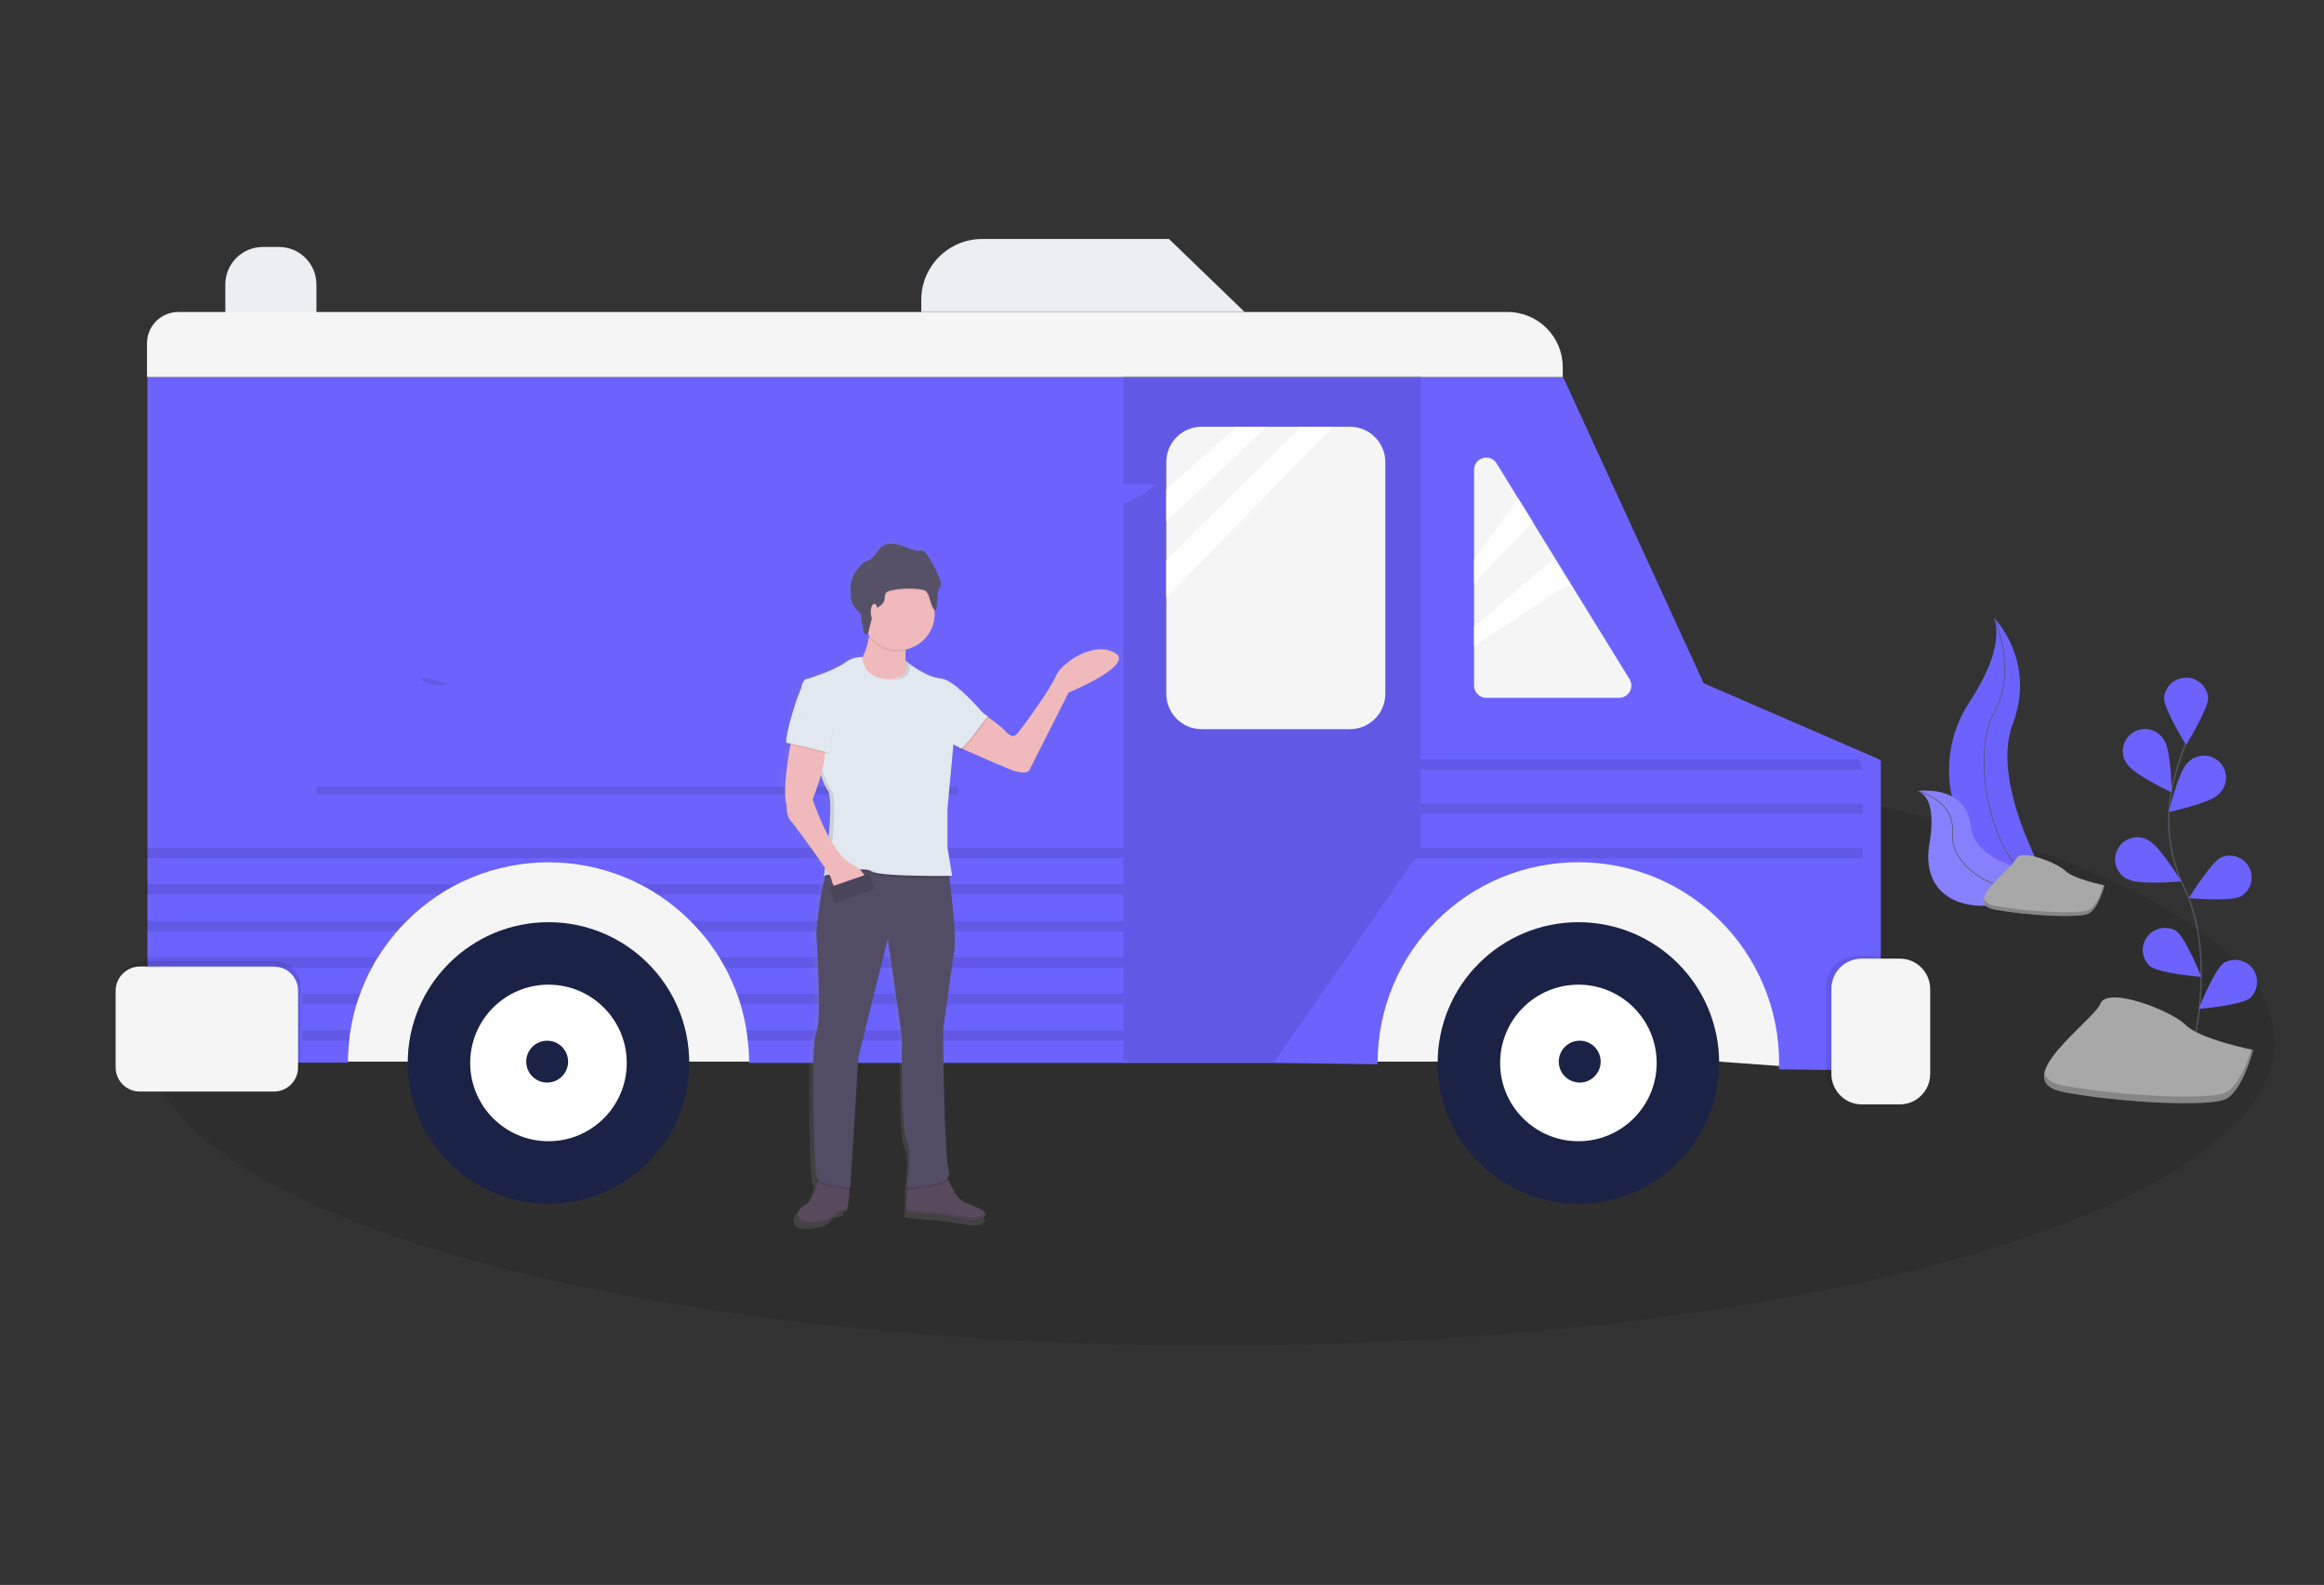 <?xml version="1.0" encoding="utf-8"?>
<!-- Generator: Adobe Illustrator 18.0.0, SVG Export Plug-In . SVG Version: 6.00 Build 0)  -->
<!DOCTYPE svg PUBLIC "-//W3C//DTD SVG 1.1//EN" "http://www.w3.org/Graphics/SVG/1.1/DTD/svg11.dtd">
<svg version="1.1" id="e2331fcb-09a1-43a6-a836-11e9ed08f05e"
	 xmlns="http://www.w3.org/2000/svg" xmlns:xlink="http://www.w3.org/1999/xlink" x="0px" y="0px" viewBox="0 0 3352 2286"
	 enable-background="new 0 0 3352 2286" xml:space="preserve">
<rect x="0" y="0" width="3352" height="2286" fill="#333333" stroke="none"/>
<title>street_food</title>
<ellipse opacity="0.1" enable-background="new    " cx="1747.8" cy="1503.2" rx="1532.9" ry="437.8"/>
<path fill="#6C63FF" d="M2876,891c0,0,61.7,61.7,27,153.4c-34.7,91.6,59.8,244,59.8,244l-2.9-0.3
	c-126.9-22.3-189.9-167.7-119.3-275.5C2866.8,972.8,2888.1,925.7,2876,891z"/>
<path fill="none" stroke="#535461" stroke-miterlimit="10" d="M2876,891c0,0,35,75.7,0,137.4c-35,61.7-6,235.1,86.9,260.3"/>
<path fill="#6C63FF" d="M2765.9,1141.1c0,0,70.6-11.1,77,51.9s135.5,71.9,135.5,71.9l-2.5,1.6c-106.6,70-208.7,44.5-193.1-48.4
	C2788.5,1183.7,2788.2,1148.7,2765.9,1141.1z"/>
<path opacity="0.2" fill="#F5F5F5" enable-background="new    " d="M2765.9,1141.1c0,0,70.6-11.1,77,51.9s135.5,71.9,135.5,71.9
	l-2.5,1.6c-106.6,70-208.7,44.5-193.1-48.4C2788.5,1183.7,2788.2,1148.7,2765.9,1141.1z"/>
<path fill="none" stroke="#535461" stroke-miterlimit="10" d="M2765.9,1141.1c0,0,54.7,12.1,50.3,61.7
	c-4.5,49.6,81.1,109.4,162.3,62"/>
<polygon fill="#F5F5F5" points="2632,1542.3 2479.6,1531.2 477,1531.2 477,1237.8 2632,1237.8 "/>
<path fill="#EDEDF4" d="M456.4,487.6H325v-77.3c0-29.9,24.2-54.1,54.1-54.1l0,0h23.2c29.9,0,54.1,24.2,54.1,54.1l0,0L456.4,487.6
	L456.4,487.6z"/>
<path fill="#6C63FF" d="M2712.8,1096.9v447.3l-147-1.9c0-3.2,0.3-6.4,0.3-9.2c0-160-129.5-289.5-289.5-289.5S1987,1373,1987,1533.1
	l0,0c0,0.6,0,1.3,0,1.9l-146.7-1.9h-759.8c0-10.5-0.6-21.3-1.9-31.8c-0.6-5.1-1.3-10.2-1.9-15c-1.9-12.7-5.1-25.5-8.6-37.9
	c-1.6-5.1-3.2-10.2-5.1-15c-4.8-13-10.5-25.5-16.9-37.5c-2.9-5.1-5.7-10.2-8.6-15c-8.3-13.4-17.5-25.8-27.7-37.5
	c-4.5-5.1-9.2-10.2-14-15c-112.9-112.9-296.2-112.9-409.2,0c-4.8,4.8-9.5,9.9-14,15c-10.2,11.8-19.4,24.5-27.7,37.5
	c-3.2,4.8-6,9.9-8.6,15c-6.7,12.1-12.1,24.8-16.9,37.5c-1.9,5.1-3.5,9.9-5.1,15c-3.8,12.4-6.7,24.8-8.6,37.5c-1,5.1-1.6,9.9-1.9,15
	c-1.3,10.5-1.9,21.3-1.9,31.8H212.6V543.9h2042l202.7,441.6l251.7,109.1L2712.8,1096.9z"/>
<path fill="#F5F5F5" d="M257.2,450h1917.3c43.9,0,79.5,35.6,79.5,79.5v14.3l0,0H212l0,0v-48.7C212,470.1,232.4,450,257.2,450
	L257.2,450z"/>
<path fill="#EDEDF4" d="M1795.2,450h-466.4v-17.5c0-48.4,39.1-87.8,87.8-87.8h269.5L1795.2,450z"/>
<path opacity="0.1" enable-background="new    " d="M205.6,1386.4h193.1c19.4,0,35,15.6,35,35v110.4c0,19.4-15.6,35-35,35H205.6
	c-19.4,0-35-15.6-35-35v-110.4C170.6,1402,186.2,1386.4,205.6,1386.4z"/>
<polygon opacity="0.1" enable-background="new    " points="1838.5,1531.2 1620.2,1531.2 1620.2,542 2049.1,542 2049.1,1226.4 "/>
<path fill="#F5F5F5" d="M201.8,1394h193.1c19.4,0,35,15.6,35,35v110.4c0,19.4-15.6,35-35,35H201.8c-19.4,0-35-15.6-35-35V1429
	C166.8,1409.6,182.7,1394,201.8,1394z"/>
<path opacity="0.1" enable-background="new    " d="M2677.8,1378.8h54.7c24.2,0,43.9,19.7,43.9,43.9v122.5
	c0,24.2-19.7,43.9-43.9,43.9h-54.7c-24.2,0-43.9-19.7-43.9-43.9v-122.5C2633.9,1398.5,2653.6,1378.8,2677.8,1378.8z"/>
<path fill="#F5F5F5" d="M2685.4,1382.6h54.7c24.2,0,43.9,19.7,43.9,43.9V1549c0,24.2-19.7,43.9-43.9,43.9h-54.7
	c-24.2,0-43.9-19.7-43.9-43.9v-122.5C2641.2,1402.3,2660.9,1382.6,2685.4,1382.6z"/>
<path fill="#F5F5F5" d="M1733.1,615.5h214.1c28,0,50.9,22.9,50.9,50.9v334.4c0,28-22.9,50.9-50.9,50.9h-214.1
	c-28,0-50.9-22.9-50.9-50.9V666.4C1682.2,638.4,1705.1,615.5,1733.1,615.5z"/>
<path fill="#F5F5F5" d="M2126.1,677.5V989c0,9.5,8,17.5,17.5,17.5l0,0h191.9c9.5,0,17.5-8,17.5-17.5c0-3.2-1-6.4-2.5-9.2
	l-191.9-311.5c-5.1-8.3-15.9-10.8-24.2-5.7C2129.3,665.7,2126.1,671.5,2126.1,677.5z"/>
<polygon fill="#FFFFFF" points="1783.7,615.5 1682.2,705.8 1682.2,752.6 1827,615.5 "/>
<polygon fill="#FFFFFF" points="1682.2,807.3 1682.2,861.7 1923.1,615.5 1876,615.5 "/>
<polygon fill="#FFFFFF" points="2189.7,718.9 2126.1,807.3 2126.1,841.1 2210.7,752.6 "/>
<polygon fill="#FFFFFF" points="2239.3,807.3 2126.1,904.1 2126.1,931.4 2264.8,841.1 "/>
<circle fill="#1A2246" cx="791.1" cy="1533.1" r="203"/>
<circle fill="#FFFFFF" cx="791.1" cy="1533.1" r="112.9"/>
<circle fill="#1A2246" cx="789.2" cy="1531.2" r="30.2"/>
<circle fill="#1A2246" cx="2276.6" cy="1533.1" r="203"/>
<circle fill="#FFFFFF" cx="2276.6" cy="1533.1" r="112.9"/>
<circle fill="#1A2246" cx="2278.5" cy="1531.2" r="30.2"/>
<rect x="210.1" y="1222.9" opacity="0.1" enable-background="new    " width="1410.1" height="15"/>
<polyline opacity="0.1" enable-background="new    " points="2686.4,1237.8 2041.4,1237.8 2049.1,1226.4 2049.1,1222.9 
	2686.4,1222.9 "/>
<polyline opacity="0.1" enable-background="new    " points="2686.4,1173.9 2049.1,1173.9 2049.1,1158.9 2686.4,1158.9 "/>
<polyline opacity="0.1" enable-background="new    " points="2686.4,1109.9 2049.1,1109.9 2049.1,1095 2681.9,1095 "/>
<path opacity="0.1" enable-background="new    " d="M658.7,1275.3c-8.9,4.5-17.5,9.5-25.8,15H210.1v-15H658.7z"/>
<path opacity="0.1" enable-background="new    " d="M1620.2,1275.3v15H949.5c-8.3-5.4-16.9-10.5-25.8-15H1620.2z"/>
<path opacity="0.1" enable-background="new    " d="M586.5,1328.2c-4.8,4.8-9.5,9.9-14,15H210.1v-15H586.5z"/>
<path opacity="0.1" enable-background="new    " d="M1620.2,1328.2v15h-610.6c-4.5-5.1-9.2-10.2-14-15H1620.2z"/>
<path opacity="0.1" enable-background="new    " d="M544.8,1380.7c-3.2,4.8-6,9.9-8.6,15H210.1v-15H544.8z"/>
<path opacity="0.1" enable-background="new    " d="M1620.2,1380.7v15h-574c-2.9-5.1-5.7-10.2-8.6-15H1620.2z"/>
<path opacity="0.1" enable-background="new    " d="M519.4,1433.5c-1.9,5.1-3.5,9.9-5.1,15H436v-15H519.4z"/>
<path opacity="0.1" enable-background="new    " d="M1620.2,1433.5v15h-552c-1.6-5.1-3.2-10.2-5.1-15H1620.2z"/>
<path opacity="0.1" enable-background="new    " d="M505.4,1486c-1,5.1-1.6,9.9-1.9,15H436v-15H505.4z"/>
<path opacity="0.1" enable-background="new    " d="M1620.2,1486v15H1079c-0.6-5.1-1.3-10.2-1.9-15H1620.2z"/>
<path opacity="0.1" enable-background="new    " d="M605.9,979.1c0,0,12.7,12.7,39.1,8.3C647.9,987.1,610.7,973.7,605.9,979.1z"/>
<path fill="#6C63FF" d="M1530.8,698.5c0,0,37.5,78.9,137.1,0"/>
<path fill="#6C63FF" d="M1395.6,698.5c0,0,37.5,78.9,137.1,0"/>
<rect x="456.4" y="1134.4" opacity="0.1" enable-background="new    " width="925.2" height="11.5"/>
<path fill="#A8A8A8" d="M3035.4,1276.9c0,0-44.2-8.9-56.3-20.7c-11.8-11.8-64.9-32.5-71-17.8c-6,15-79.9,64.9-29.6,73.8
	c50.3,8.9,118.4,11.8,133,6C3026.5,1312.3,3035.4,1276.9,3035.4,1276.9z"/>
<path opacity="0.2" enable-background="new    " d="M2878.8,1306.8c50.3,8.9,118.4,11.8,133,6c11.1-4.5,19.1-26.1,22.3-36.3l1.6,0.3
	c0,0-8.9,35.3-23.5,41.4c-14.6,5.7-82.7,2.9-133-6c-14.6-2.5-18.8-8.6-17.2-16.2C2862.9,1301.1,2868,1304.9,2878.8,1306.8z"/>
<path fill="none" stroke="#535461" stroke-width="2" stroke-miterlimit="10" d="M3158.5,1528.3c0,0,42-142.9-8-247.8
	c-21.3-43.9-27.7-93.5-18.1-141.6c4.8-22.6,11.5-44.9,20-66.5"/>
<path fill="#6C63FF" d="M3121.3,1006.2c0,17.5,31.8,68.1,31.8,68.1s31.8-50.9,31.8-68.1c-1.6-17.5-17.2-30.2-34.7-28.6
	C3135,978.8,3122.9,990.9,3121.3,1006.2L3121.3,1006.2z"/>
<path fill="#6C63FF" d="M3068.8,1102.9c9.5,14.6,63.6,40.1,63.6,40.1s-1-59.8-10.5-74.5c-8.3-15.6-27.4-21.6-43-13.4
	c-15.6,8.3-21.6,27.4-13.4,43C3066.6,1099.7,3067.5,1101.6,3068.8,1102.9L3068.8,1102.9z"/>
<path fill="#6C63FF" d="M3071,1268.7c15.6,8,75.1,2.5,75.1,2.5s-31.2-51.2-46.8-58.9c-15-9.2-34.7-4.5-43.9,10.5
	s-4.5,34.7,10.5,43.9C3067.8,1267.1,3069.4,1268,3071,1268.7L3071,1268.7z"/>
<path fill="#6C63FF" d="M3101.2,1393.7c14,10.5,73.8,15.3,73.8,15.3s-22-55.7-36-66.2c-15-8.9-34.7-4.1-43.6,10.8
	C3087.2,1366.7,3089.8,1383.2,3101.2,1393.7L3101.2,1393.7z"/>
<path fill="#6C63FF" d="M3198.9,1146.5c-12.4,12.1-71,24.8-71,24.8s14.3-58.2,26.7-70.3c11.5-13.4,31.5-15,44.9-3.5
	c13.4,11.5,15,31.5,3.5,44.9C3201.8,1143.9,3200.5,1145.2,3198.9,1146.5z"/>
<path fill="#6C63FF" d="M3232.3,1292.8c-15.6,8-75.1,2.5-75.1,2.5s31.2-51.2,46.8-58.9c16.2-6.7,34.7,1.3,41.4,17.5
	C3251.1,1268.3,3245.7,1284.9,3232.3,1292.8L3232.3,1292.8z"/>
<path fill="#6C63FF" d="M3245.1,1439.8c-14,10.5-73.8,15.3-73.8,15.3s22-55.7,36-66.2c15-8.9,34.7-4.1,43.6,10.8
	C3258.7,1412.8,3256.2,1429.7,3245.1,1439.8L3245.1,1439.8z"/>
<path fill="#A8A8A8" d="M3249.8,1514.3c0,0-77-15.3-97.4-36c-20.4-20.7-112.6-56.3-122.8-30.9c-10.2,25.5-138.4,112.6-51.2,128.2
	s204.9,20.4,230.4,10.2C3234.2,1575.7,3249.8,1514.3,3249.8,1514.3z"/>
<path opacity="0.2" enable-background="new    " d="M2978.4,1566.1c87.2,15.3,204.9,20.4,230.4,10.2c19.4-8,33.1-45.2,38.5-62.7
	l2.5,0.6c0,0-15.3,61.4-41,71.6c-25.8,10.2-143.5,5.1-230.4-10.2c-25.1-4.5-32.5-15-29.6-28
	C2950.8,1556.3,2959.7,1563,2978.4,1566.1z"/>
<linearGradient id="SVGID_1_" gradientUnits="userSpaceOnUse" x1="-3404.784" y1="2421.202" x2="-3404.784" y2="2122.335" gradientTransform="matrix(-3.328 0 0 3.328 -9958.754 -6285.214)">
	<stop  offset="0" style="stop-color:#808080;stop-opacity:0.25"/>
	<stop  offset="0.54" style="stop-color:#808080;stop-opacity:0.12"/>
	<stop  offset="1" style="stop-color:#808080;stop-opacity:0.1"/>
</linearGradient>
<path fill="url(#SVGID_1_)" d="M1128.3,1160.2c0,0-1.9,17.2,8.6,25.8c0,0,32.5,42.6,48.7,66.8c-1,6.7-1.6,10.5-1.6,10.5l0,0v1h0.3
	l-0.3,2.5h0.3c-9.2,32.8-12.7,80.8-12.7,80.8v1.9c0,1,0,1.6,0,1.6s3.8,55,3.8,97.4c0,20.7-1,37.9-3.8,43.6c-3.5,7-4.8,41.7-4.8,81.1
	c0,57,2.5,125.7,4.8,133.9c0.3,1.6,1.3,2.9,2.5,4.1c-3.2,12.7-9.2,30.5-18.1,33.7c-6.4,2.2-10.5,8-11.1,14.6c0,0,0,0,0,0.3
	c0,0.3,0,0.6,0,1v0.3c0,0.3,0,0.6,0,1v0.3c0,0.3,0,0.6,0.3,1v0.3c0,0.3,0.3,0.6,0.3,1v0.3c0,0.3,0.3,0.6,0.3,1v0.3
	c0.3,0.6,1,1.6,1.6,2.2l0,0l1,0.6l0.3,0.3l1,0.6l0.3,0.3l1,0.3l0.6,0.3l1,0.3l0.6,0.3l1,0.3l0.6,0.3l1.3,0.3h0.6h1.3h0.6h2.2
	c22.6,0,35-5.1,41.7-15.6l14-3.5v-0.3l0,0v-0.3v-0.3v-0.3v-0.3v-1v-0.6v-0.3v-0.6l0,0l0.3-1.6l0,0l0.3-1l0,0c0-1,0.3-1.9,0.6-3.2
	v-0.3c0.3-1.3,0.3-2.2,0.6-3.5l0,0c0.3-1.3,0.3-2.5,0.6-3.8l0,0c0-1.3,0.3-2.5,0.3-4.1v-0.3v-1.3l0,0c0-1,0-1.9,0.3-2.5v-0.3
	c0-0.3,0-1,0-1.3v-0.3c0-1,0-1.6,0-2.5h1.3l12.1-192.5l43.6-171.8l21,144.1c0,4.8,0,14.3,0,26.4c0,41,1,116.8,7,126.6
	c2.9,4.1,3.8,12.4,3.8,21.6c-0.3,14-1.6,28-3.8,42h0.6c-0.3,2.2-0.6,3.5-0.6,3.5h1.6c-1.3,11.1-1.6,23.5-1.6,29.3l0,0v1
	c0,1.6,0,2.5,0,2.5s29.6,3.5,35,3.5c29.3,0,66.2,13.7,78.3,5.1l1-1l0.3-0.3l0.6-0.6v-0.3l0.3-0.6l0,0c0-0.3,0.3-0.3,0.3-0.6l0,0
	c0-0.3,0-0.3,0.3-0.6l0,0c0-0.3,0-0.3,0-0.6l0,0c0-0.3,0-0.6,0-0.6l0,0c-1.6-6-19.1-11.5-31.2-16.9c-10.5-4.5-19.4-22.3-24.2-33.4
	c1.6-1.9,2.2-4.5,1.6-7c0.3-1.6,0.3-3.2-0.3-4.5c-6.4-19.1-8.3-180.1-8.6-204.9l15.6-111.7c1.6-6.7,2.2-13.4,1.9-20.4
	c0.3-25.5-4.8-69-8-93.2h4.5l-0.6-3.5h0.6l-7-41.4v-54.1l8.6-94.5l10.5,7c1,0,2.2-1.3,4.1-3.2c22.3,9.9,50.9,22.3,67.1,29
	c29.6,12.1,31.5,0,31.5,0l57.6-111.7c0,0,101.2-41.4,68.1-58.5c-33.1-17.2-80.2,17.2-87.2,34.4s-47.1,72.2-55.7,82.4
	c-8.6,10.2-14,3.5-22.6-5.1c-7.3-6.4-15.3-12.4-23.2-18.1l0.6-1c-3.5-1.6-6.7-3.8-9.2-7c-13.7-15.6-43.6-46.8-60.5-48
	c-21-1.6-48-22.6-51.9-25.5c-0.3-5.1-0.3-10.2,0.3-15.3h0.3c0-0.6,0-1.3,0.3-1.6c24.8-5.1,42.3-26.7,42.6-52.2c0-1.3,0-2.5-0.3-4.1
	c0.3,0,0.6,0,1,0c2.2-0.6,3.5-21.6,3.5-24.8c0-1.9,0.6-3.8,1.3-5.7c0.6-1.6,1.9-2.9,2.5-4.5c0.6-1.3,0.6-2.9,0.6-4.5
	c0-3.5-1-6.7-2.5-9.9c-4.8-12.1-11.1-23.9-18.8-34.4c-1-1.6-2.5-2.9-4.1-3.8c-1.9-0.6-4.1-1-6-0.6c-9.5,0-18.5-4.5-27.4-7.6
	c-9.2-3.2-19.7-4.5-27.7,1s-10.8,16.2-19.1,20.4c-2.2,1.3-4.8,1.6-7,2.9c-2.5,2.2-4.5,4.8-6,7.6c-4.8,5.4-8.6,11.5-11.1,18.5
	c-1.3,4.8-1.6,9.5-1.6,14.3c0,1.6,0,3.2,0,4.8c0,9.5,1,20.4,8.9,26.1c1.9,1.3,3.2,2.9,4.5,4.8c1.3,2.2,2.2,5.1,2.2,7.6
	c0.3,5.4,2.5,10.5,2.9,15.9c0,1.9,0.6,4.1,1.6,5.7c1.3,1.6,3.5,2.2,5.4,1l0,0l0.3-1.3c0.6,1,1.3,1.6,1.6,2.5
	c-1.9,11.5-5.1,23.9-10.2,31.8h-1.3c-8.3,0-16.2,2.9-23.2,7.6c-19.4,14-59.8,25.1-59.8,25.1c-2.9,2.9-5.1,6.7-5.4,10.8
	c-7.3,17.2-13.4,34.7-17.8,52.8l0,0c-3.2,13-5.4,23.9-5.1,27.7v0.6h0.3l0,0l-0.3,1.6l6,1.6C1129,1097.2,1122,1143.3,1128.3,1160.2z
	 M1166.5,1151.6c4.5-11.5,8.6-22.9,11.8-34.7c3.8,11.8,7.6,20.7,10.8,24.5c3.2,3.8,4.1,12.7,4.5,25.1c0,12.4-1.3,27-2.5,41
	C1181.1,1189.4,1173.2,1171,1166.5,1151.6L1166.5,1151.6z"/>
<path fill="#59495D" d="M1363.8,1691.8c0,0,11.8,35.6,27,42.3c15.3,6.7,39.1,13.7,27,22c-11.8,8.6-47.7-5.1-76.4-5.1
	c-5.1,0-33.7-3.5-33.7-3.5s0-45.8,6.7-54.1C1321.1,1685.1,1363.8,1691.8,1363.8,1691.8z"/>
<path fill="#59495D" d="M1182.4,1691.8c0,0-6.7,40.7-20.4,45.8c-13.7,5.1-16.9,27,5.1,27s33.7-5.1,40.7-15.3l13.7-3.5
	c0,0,8.6-39.1,0-49.3L1182.4,1691.8z"/>
<path fill="#59495D" d="M1363.8,1691.8c0,0,11.8,35.6,27,42.3c15.3,6.7,39.1,13.7,27,22c-11.8,8.6-47.7-5.1-76.4-5.1
	c-5.1,0-33.7-3.5-33.7-3.5s0-45.8,6.7-54.1C1321.1,1685.1,1363.8,1691.8,1363.8,1691.8z"/>
<path fill="#59495D" d="M1182.4,1691.8c0,0-6.7,40.7-20.4,45.8c-13.7,5.1-16.9,27,5.1,27s33.7-5.1,40.7-15.3l13.7-3.5
	c0,0,8.6-39.1,0-49.3L1182.4,1691.8z"/>
<path fill="#F0B9BB" d="M1406.1,1020.8c0,0,32.1,22,40.7,30.5s13.7,15.3,22,5.1c8.3-10.2,47.4-64.3,54.1-81.4s52.5-50.9,84.6-33.7
	s-66.2,57.6-66.2,57.6l-55.7,110.1c0,0-1.6,11.8-30.5,0c-29-11.8-96.7-42.3-96.7-42.3L1406.1,1020.8z"/>
<path opacity="0.1" enable-background="new    " d="M1366.9,1253.1c0,0,15.3,105,8.6,125.4l-15.3,110.1c0,0,1.6,184.9,8.6,205.2
	s-61.1,22-61.1,22s8.6-52.5,0-66.2c-8.6-13.7-6.7-150.8-6.7-150.8l-20.4-142.5l-42.3,169.6l-11.8,189.9c0,0-45.8-1.6-49-15.3
	c-3.5-13.7-8.6-191.5,0-208.4c8.6-16.9,0-142.2,0-142.2s6.7-96.7,27-108.5C1224.7,1229.2,1366.9,1253.1,1366.9,1253.1z"/>
<path fill="#524D64" d="M1366.9,1249.6c0,0,15.3,105,8.6,125.4l-15.3,110.1c0,0,1.6,184.9,8.6,205.2s-61.1,22-61.1,22
	s8.6-52.5,0-66.2c-8.6-13.7-6.7-150.8-6.7-150.8l-20.4-142.2l-42.3,169.6l-11.8,189.9c0,0-45.8-1.6-49-15.3
	c-3.5-13.7-8.6-191.5,0-208.4c8.6-16.9,0-142.2,0-142.2s6.7-96.7,27-108.5C1224.7,1225.7,1366.9,1249.6,1366.9,1249.6z"/>
<path fill="#F0B9BB" d="M1256.9,888.5c0,0-3.5,81.4-32.1,66.2l25.5,76.4l57.6-3.5l33.7-45.8l-25.5-15.3c0,0-18.8,6.7-5.1-56
	L1256.9,888.5z"/>
<path opacity="0.1" enable-background="new    " d="M1305.8,956.2c0,0,29,23.9,50.9,25.5c16.5,1.3,45.5,32.1,58.9,47.4
	c2.5,2.9,5.4,5.1,8.9,6.7c0,0-33.7,47.4-39.1,47.4l-10.2-6.7l-8.6,93.2v56.3l6.7,40.7c0,0-106.9,1.6-117.1-6.7
	c-10.2-8.3-67.8,6.7-67.8,6.7s16.9-110.1,5.1-123.8c-11.8-13.7-32.1-108.5-32.1-108.5s-13.7-39.1,0-50.9c0,0,39.1-11.1,58.2-24.8
	c6.4-4.8,14.3-7.3,22.6-7.6h1.3c0,0,1.3,25.5,26.7,30.5S1311.9,977.5,1305.8,956.2z"/>
<path fill="#E2E8F0" d="M1305.8,953c0,0,29,23.9,50.9,25.5c16.5,1.3,45.5,32.1,58.9,47.4c2.5,2.9,5.4,5.1,8.9,6.7
	c0,0-33.7,47.4-39.1,47.4l-10.2-6.7l-8.6,93.2v56l6.7,40.7c0,0-106.9,1.6-117.1-6.7s-67.8,6.7-67.8,6.7s16.9-110.1,5.1-123.8
	c-11.8-13.7-32.1-108.5-32.1-108.5s-13.7-39.1,0-50.9c0,0,39.1-11.1,58.2-24.8c6.4-4.8,14.3-7.3,22.6-7.6h1.3
	c0,0,1.3,25.5,26.7,30.5C1295.7,983.6,1311.9,974.4,1305.8,953z"/>
<path fill="#E2E8F0" d="M1190.7,1078.4c0,0-50.9-6.7-56-6.7c-5.1,0,16.9-83,29-91.6c12.1-8.6,27,30.5,27,30.5V1078.4z"/>
<g opacity="0.1">
	<path d="M1311.9,958.5c1.9,15.3-8.6,22.9-26.4,22.3c16.2-1,24.8-10.2,20.4-26.7C1305.8,953.7,1308.4,955.6,1311.9,958.5z"/>
	<path d="M1380.6,1074.3l7.6,5.1c-0.6,0.6-1.6,1.3-2.5,1.6l-5.4-3.5L1380.6,1074.3z"/>
	<path d="M1162,1032c0,0,25.5,94.8,37.2,108.5c11.1,12.7-2.9,109.8-4.8,122.5l-5.4,1.3c0,0,16.9-110.1,5.1-123.8
		C1182.4,1126.8,1162,1032,1162,1032z"/>
	<path d="M1261.9,1257.2c7,6,61.1,7,93.2,7c-31.2,0-90.7-0.6-98.3-7c-2.9-1.9-6.4-2.5-9.9-2.5
		C1254,1254.3,1259.4,1255,1261.9,1257.2z"/>
</g>
<path fill="#F0B9BB" d="M1143.3,1056.5c0,0-16.9,81.4-8.6,105c0,0-1.6,16.9,8.6,25.5c0,0,56,74.5,56,81.4s16.9,39.1,45.8,11.8
	c0,0,13.7-18.8-16.9-34c-30.5-15.3-56-93.2-56-93.2s25.5-62.7,15.3-83C1177.3,1049.5,1143.3,1056.5,1143.3,1056.5z"/>
<polygon opacity="0.1" enable-background="new    " points="1196.7,1087.6 1134,1072.4 1139.1,1044.4 1166.2,1040.2 1201.8,1052 "/>
<polygon fill="#E2E8F0" points="1196.7,1086 1134,1070.8 1139.1,1042.8 1166.2,1038.6 1201.8,1050.4 "/>
<path opacity="0.1" enable-background="new    " d="M1256.9,890.4l54.1,22c-1.9,8.6-3.5,17.2-4.5,26.1c-20,4.1-40.7-3.5-53.1-20
	C1255.3,909.1,1256.2,899.6,1256.9,890.4z"/>
<circle fill="#F0B9BB" cx="1295.7" cy="885.3" r="52.5"/>
<path opacity="0.1" enable-background="new    " d="M1352.6,857c0-1.9,0.6-3.8,1.3-5.7c0.6-1.6,1.9-2.9,2.5-4.5
	c1.6-3.8,0-8.3-1.9-12.4c-4.8-12.1-10.8-23.2-18.1-34c-1-1.6-2.5-2.9-4.1-3.8c-1.9-0.6-3.8-1-6-0.6c-9.2,0-17.8-4.5-26.7-7.6
	c-8.9-2.9-19.1-4.5-27,1c-7.6,5.4-10.5,15.9-18.8,20c-2.2,1.3-4.8,1.6-7,2.9c-2.9,1.9-5.4,4.5-7.3,7.3c-9.2,9.2-14,22.3-12.4,35.3
	c0,9.5,1,20,8.6,25.8c1.6,1.3,3.2,2.9,4.5,4.8c1.3,2.2,2.2,4.8,1.9,7.6c0.3,5.1,2.5,10.5,2.9,15.6c0,1.9,0.3,3.8,1.6,5.7
	c1.3,1.6,3.5,2.2,5.1,1l0,0l5.4-22c0.6-4.5,2.5-8.6,4.8-12.1c3.8-4.8,11.1-7.3,13-13c1.6-4.1,0.3-9.5,3.5-12.7
	c1.3-1,3.2-1.9,4.8-2.2c15.3-3.5,31.2-4.1,46.5-1.6c1.6,0.3,3.2,0.6,4.8,1.6c2.5,1.9,4.1,4.8,5.1,8c1.3,3.2,5.1,21,9.5,19.7
	C1351.3,880.5,1352.6,859.8,1352.6,857z"/>
<path fill="#575168" d="M1352.6,855.4c0-1.9,0.6-3.8,1.3-5.7c0.6-1.6,1.9-2.9,2.5-4.5c1.6-3.8,0-8.3-1.9-12.4
	c-4.8-12.1-10.8-23.2-18.1-34c-1-1.6-2.5-2.9-4.1-3.8c-1.9-0.6-3.8-1-6-0.6c-9.2,0-17.8-4.5-26.7-7.6c-8.9-2.9-19.1-4.5-27,1
	c-7.6,5.4-10.5,15.9-18.8,20c-2.2,1.3-4.8,1.6-7,2.9c-2.9,1.9-5.4,4.5-7.3,7.3c-9.2,9.2-13.7,22-12.4,35c0,9.5,1,20,8.6,25.8
	c1.6,1.3,3.2,2.9,4.5,4.8c1.6,2.2,2.2,5.1,2.2,8c0.3,5.1,2.5,10.5,2.9,15.6c0,1.9,0.3,3.8,1.6,5.7c1.3,1.6,3.5,2.2,5.1,1l0,0l5.4-22
	c0.6-4.5,2.5-8.6,4.8-12.1c3.8-4.8,11.1-7.3,13-13c1.6-4.1,0.3-9.5,3.5-12.7c1.3-1,3.2-1.9,4.8-2.2c15.3-3.5,31.2-4.1,46.5-1.6
	c1.6,0.3,3.2,0.6,4.8,1.6c2.5,1.9,4.1,4.8,5.1,8c1.3,3.2,5.1,21,9.5,19.7C1351.3,878.9,1352.6,858.2,1352.6,855.4z"/>
<ellipse fill="#F0B9BB" cx="1261" cy="882.7" rx="5.1" ry="11.8"/>
<path opacity="0.1" enable-background="new    " d="M1341.5,1747.8c28.3,0,64.3,13.7,76.4,5.1c1.3-0.6,2.2-1.6,2.9-2.9
	c1,1.9,0.3,4.1-2.9,6.4c-11.8,8.6-47.7-5.1-76.4-5.1c-5.1,0-33.7-3.5-33.7-3.5s0-1.3,0-3.5
	C1308.4,1744.6,1336.7,1747.8,1341.5,1747.8z"/>
<path opacity="0.1" enable-background="new    " d="M1167.1,1761.5c22,0,33.7-5.1,40.7-15.3l13.7-3.5c2.2-9.9,3.2-20,3.8-30.2
	c0,11.5-1.3,22.6-3.8,33.7l-13.7,3.5c-6.7,10.2-18.8,15.3-40.7,15.3c-12.4,0-16.5-7-15.9-13.7
	C1152.2,1756.7,1156.6,1761.5,1167.1,1761.5z"/>
<rect x="1198.4" y="1269" transform="matrix(-0.945 0.327 -0.327 -0.945 2809.069 2089.801)" fill="#524D64" width="61.1" height="23.9"/>
<rect x="1198.4" y="1269" transform="matrix(-0.945 0.327 -0.327 -0.945 2809.069 2089.801)" opacity="0.1" enable-background="new    " width="61.1" height="23.9"/>
</svg>
